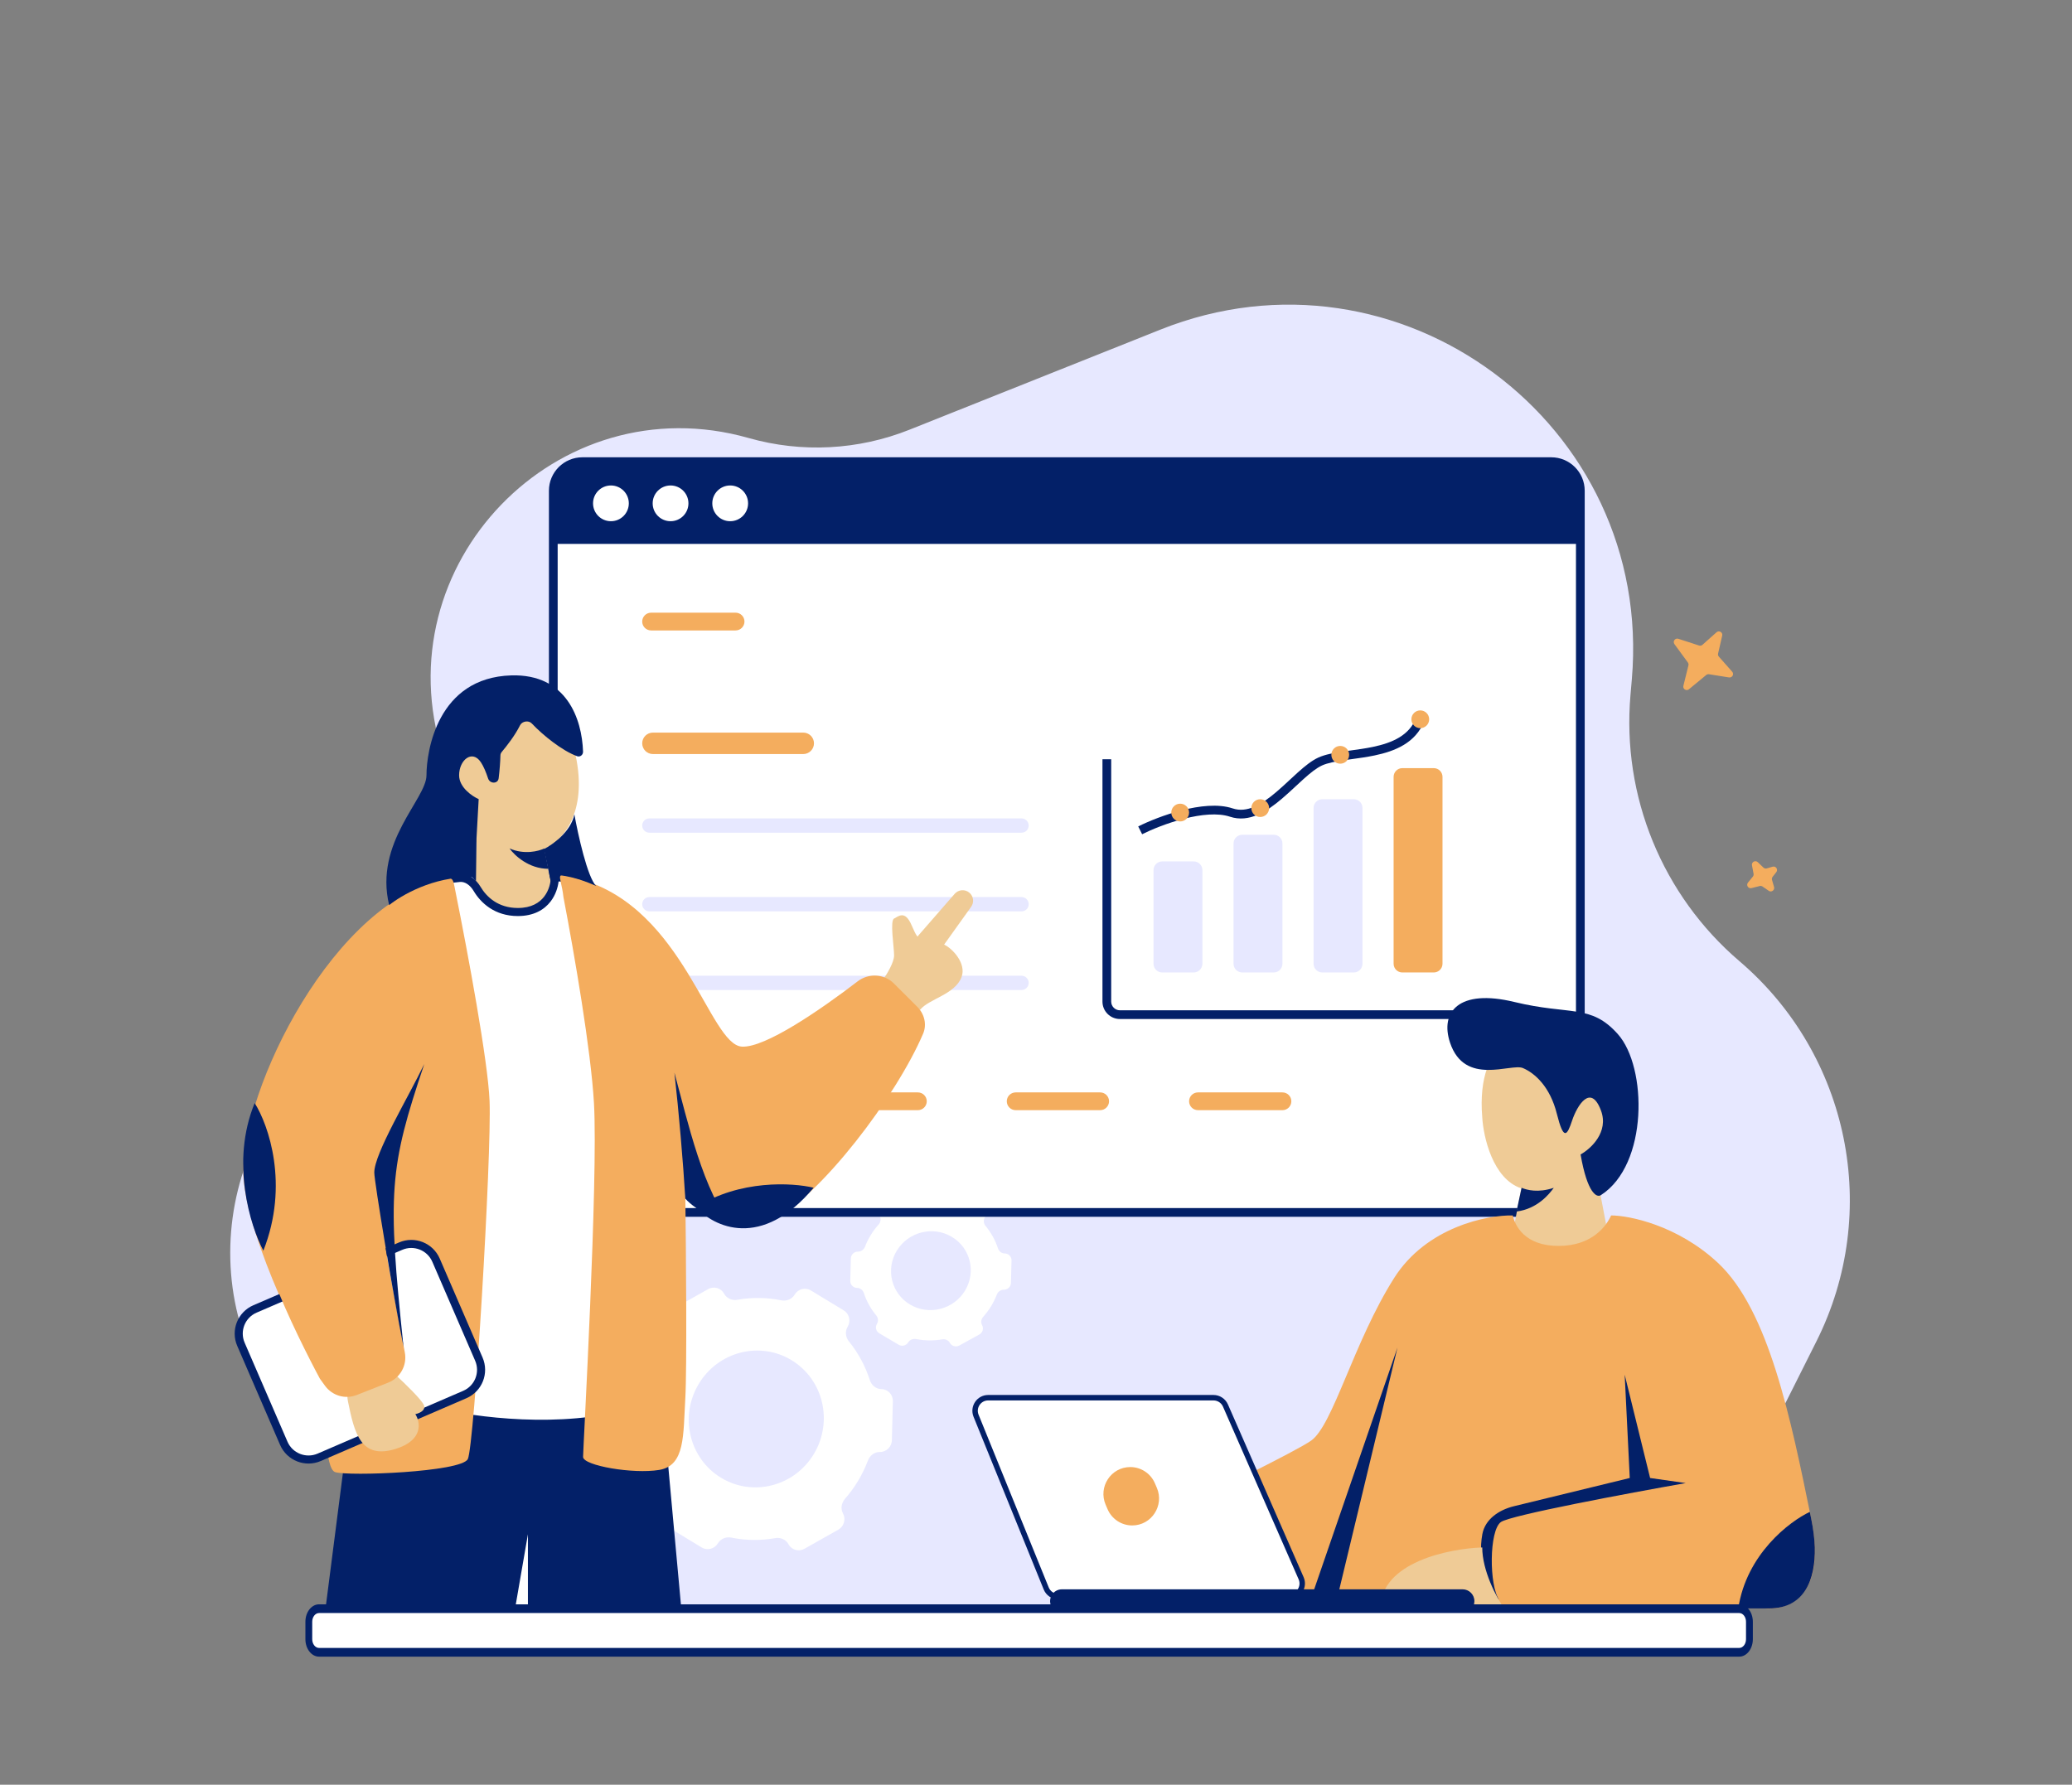 <svg xmlns="http://www.w3.org/2000/svg" xmlns:xlink="http://www.w3.org/1999/xlink" width="693" zoomAndPan="magnify" viewBox="0 0 519.75 447.75" height="597" preserveAspectRatio="xMidYMid meet" version="1.2"><rect x="0" y="0" width="519.75" height="447.75" fill="#808080" stroke="none"/><defs><clipPath id="c4e7930604"><path d="M 76 402 L 440 402 L 440 415.652 L 76 415.652 Z M 76 402 "/></clipPath></defs><g id="f0ddd2bff8"><path style=" stroke:none;fill-rule:nonzero;fill:#e7e8ff;fill-opacity:1;" d="M 362.777 404.676 L 159.734 404.676 C 137.625 404.676 116.328 396.344 100.09 381.344 L 78.129 361.055 C 47.789 333.027 52.027 283.684 86.219 260.508 C 109.23 244.91 119.527 215.746 111.078 189.266 C 95.898 141.703 139.754 96.234 187.789 109.887 C 201.09 113.664 215.27 112.938 228.113 107.812 L 291.078 82.695 C 350.898 58.832 414.891 106.34 409.332 170.48 L 408.996 174.375 C 406.797 199.746 416.988 224.621 436.359 241.164 C 463.957 264.734 471.914 304.078 455.641 336.516 L 447.75 352.25 C 431.625 384.387 398.738 404.676 362.777 404.676 Z M 362.777 404.676 "/><path style=" stroke:none;fill-rule:evenodd;fill:#ffffff;fill-opacity:1;" d="M 239.195 300.797 C 239.699 299.98 240.77 299.711 241.594 300.195 L 246.465 303.082 C 247.285 303.57 247.543 304.625 247.043 305.445 C 246.629 306.117 246.727 306.965 247.227 307.562 C 248.621 309.242 249.668 311.148 250.332 313.18 C 250.574 313.918 251.246 314.457 252.035 314.465 C 253 314.477 253.762 315.262 253.734 316.215 L 253.59 321.859 C 253.566 322.812 252.766 323.574 251.805 323.562 C 251.016 323.551 250.32 324.07 250.039 324.801 C 249.656 325.797 249.176 326.773 248.598 327.723 C 248.016 328.668 247.359 329.539 246.645 330.34 C 246.117 330.926 245.973 331.77 246.352 332.449 C 246.812 333.281 246.5 334.332 245.652 334.797 L 240.641 337.559 C 239.793 338.023 238.734 337.73 238.273 336.898 C 237.895 336.215 237.102 335.883 236.32 336.02 C 234.184 336.387 231.977 336.371 229.816 335.941 C 229.047 335.789 228.234 336.098 227.824 336.77 C 227.324 337.586 226.25 337.855 225.43 337.371 L 220.559 334.484 C 219.734 334 219.477 332.941 219.98 332.121 C 220.391 331.449 220.293 330.602 219.793 330.004 C 218.398 328.328 217.355 326.418 216.688 324.387 C 216.445 323.648 215.773 323.113 214.988 323.102 C 214.023 323.09 213.262 322.309 213.285 321.352 L 213.43 315.711 C 213.453 314.758 214.254 313.992 215.215 314.008 C 216.004 314.016 216.699 313.496 216.98 312.766 C 217.363 311.77 217.844 310.793 218.426 309.848 C 219.004 308.902 219.66 308.027 220.379 307.227 C 220.906 306.645 221.047 305.797 220.672 305.117 C 220.211 304.285 220.523 303.234 221.367 302.77 L 226.379 300.008 C 227.227 299.543 228.285 299.84 228.746 300.672 C 229.125 301.352 229.922 301.684 230.699 301.547 C 232.836 301.18 235.043 301.195 237.203 301.625 C 237.977 301.777 238.785 301.469 239.195 300.797 Z M 242.043 323.836 C 239.16 328.535 233.004 330.078 228.293 327.289 C 223.582 324.496 222.098 318.426 224.98 313.73 C 227.859 309.031 234.016 307.488 238.727 310.277 C 243.441 313.07 244.922 319.141 242.043 323.836 Z M 242.043 323.836 "/><path style=" stroke:none;fill-rule:evenodd;fill:#ffffff;fill-opacity:1;" d="M 199.34 324.785 C 200.191 323.367 202.008 322.898 203.398 323.742 L 211.648 328.75 C 213.043 329.594 213.48 331.426 212.629 332.848 C 211.934 334.012 212.098 335.484 212.941 336.52 C 215.305 339.43 217.074 342.742 218.203 346.262 C 218.617 347.547 219.75 348.477 221.086 348.492 C 222.719 348.516 224.012 349.871 223.969 351.527 L 223.723 361.32 C 223.684 362.973 222.328 364.293 220.695 364.273 C 219.363 364.254 218.184 365.152 217.711 366.422 C 217.059 368.152 216.246 369.848 215.266 371.488 C 214.281 373.129 213.172 374.645 211.953 376.027 C 211.062 377.047 210.82 378.512 211.461 379.691 C 212.238 381.133 211.711 382.957 210.277 383.766 L 201.789 388.555 C 200.352 389.363 198.559 388.852 197.777 387.406 C 197.137 386.227 195.793 385.648 194.473 385.883 C 190.852 386.523 187.113 386.492 183.453 385.75 C 182.148 385.484 180.773 386.023 180.078 387.184 C 179.227 388.605 177.41 389.07 176.02 388.227 L 167.77 383.223 C 166.375 382.375 165.938 380.543 166.789 379.121 C 167.484 377.957 167.32 376.484 166.477 375.449 C 164.113 372.539 162.344 369.227 161.215 365.707 C 160.801 364.422 159.668 363.492 158.332 363.477 C 156.699 363.457 155.41 362.098 155.449 360.441 L 155.695 350.652 C 155.734 349 157.09 347.676 158.723 347.695 C 160.055 347.715 161.234 346.816 161.711 345.547 C 162.359 343.816 163.172 342.121 164.156 340.48 C 165.137 338.84 166.246 337.324 167.465 335.941 C 168.359 334.926 168.598 333.457 167.957 332.277 C 167.18 330.836 167.707 329.012 169.141 328.203 L 177.633 323.414 C 179.066 322.605 180.863 323.121 181.641 324.562 C 182.281 325.746 183.629 326.32 184.949 326.086 C 188.57 325.449 192.305 325.477 195.965 326.223 C 197.273 326.488 198.645 325.949 199.34 324.785 Z M 204.16 364.754 C 199.281 372.902 188.852 375.582 180.871 370.738 C 172.891 365.895 170.379 355.367 175.258 347.219 C 180.141 339.07 190.566 336.391 198.547 341.234 C 206.527 346.074 209.043 356.605 204.16 364.754 Z M 204.16 364.754 "/><path style=" stroke:none;fill-rule:nonzero;fill:#ffffff;fill-opacity:1;" d="M 138.789 123.117 C 138.789 119.086 142.059 115.816 146.094 115.816 L 389.113 115.816 C 393.148 115.816 396.418 119.086 396.418 123.117 L 396.418 296.871 C 396.418 300.906 393.148 304.172 389.113 304.172 L 146.094 304.172 C 142.059 304.172 138.789 300.906 138.789 296.871 Z M 138.789 123.117 "/><path style=" stroke:none;fill-rule:evenodd;fill:#032068;fill-opacity:1;" d="M 137.695 123.117 C 137.695 118.48 141.457 114.723 146.098 114.723 L 389.113 114.723 C 393.754 114.723 397.516 118.48 397.516 123.117 L 397.516 296.871 C 397.516 301.508 393.754 305.266 389.113 305.266 L 146.098 305.266 C 141.457 305.266 137.695 301.508 137.695 296.871 Z M 146.098 116.91 C 142.664 116.91 139.887 119.691 139.887 123.117 L 139.887 296.871 C 139.887 300.301 142.664 303.078 146.098 303.078 L 389.113 303.078 C 392.543 303.078 395.324 300.301 395.324 296.871 L 395.324 123.117 C 395.324 119.691 392.543 116.91 389.113 116.91 Z M 146.098 116.91 "/><path style=" stroke:none;fill-rule:nonzero;fill:#032068;fill-opacity:1;" d="M 138.789 123.117 C 138.789 119.086 142.059 115.816 146.094 115.816 L 389.113 115.816 C 393.148 115.816 396.418 119.086 396.418 123.117 L 396.418 136.445 L 138.789 136.445 Z M 138.789 123.117 "/><path style=" stroke:none;fill-rule:nonzero;fill:#ffffff;fill-opacity:1;" d="M 157.734 126.277 C 157.734 128.754 155.727 130.762 153.25 130.762 C 150.77 130.762 148.762 128.754 148.762 126.277 C 148.762 123.801 150.77 121.793 153.25 121.793 C 155.727 121.793 157.734 123.801 157.734 126.277 Z M 157.734 126.277 "/><path style=" stroke:none;fill-rule:nonzero;fill:#ffffff;fill-opacity:1;" d="M 172.691 126.277 C 172.691 128.754 170.684 130.762 168.207 130.762 C 165.727 130.762 163.719 128.754 163.719 126.277 C 163.719 123.801 165.727 121.793 168.207 121.793 C 170.684 121.793 172.691 123.801 172.691 126.277 Z M 172.691 126.277 "/><path style=" stroke:none;fill-rule:nonzero;fill:#ffffff;fill-opacity:1;" d="M 187.652 126.277 C 187.652 128.754 185.641 130.762 183.164 130.762 C 180.688 130.762 178.676 128.754 178.676 126.277 C 178.676 123.801 180.688 121.793 183.164 121.793 C 185.641 121.793 187.652 123.801 187.652 126.277 Z M 187.652 126.277 "/><path style=" stroke:none;fill-rule:nonzero;fill:#f4ad5e;fill-opacity:1;" d="M 161.094 155.934 C 161.094 154.703 162.094 153.707 163.324 153.707 L 184.516 153.707 C 185.746 153.707 186.746 154.703 186.746 155.934 C 186.746 157.164 185.746 158.164 184.516 158.164 L 163.324 158.164 C 162.094 158.164 161.094 157.164 161.094 155.934 Z M 161.094 155.934 "/><path style=" stroke:none;fill-rule:nonzero;fill:#f4ad5e;fill-opacity:1;" d="M 161.094 276.285 C 161.094 275.055 162.094 274.059 163.324 274.059 L 184.516 274.059 C 185.746 274.059 186.746 275.055 186.746 276.285 C 186.746 277.516 185.746 278.516 184.516 278.516 L 163.324 278.516 C 162.094 278.516 161.094 277.516 161.094 276.285 Z M 161.094 276.285 "/><path style=" stroke:none;fill-rule:nonzero;fill:#f4ad5e;fill-opacity:1;" d="M 206.82 276.285 C 206.82 275.055 207.82 274.059 209.051 274.059 L 230.242 274.059 C 231.473 274.059 232.473 275.055 232.473 276.285 C 232.473 277.516 231.473 278.516 230.242 278.516 L 209.051 278.516 C 207.82 278.516 206.82 277.516 206.82 276.285 Z M 206.82 276.285 "/><path style=" stroke:none;fill-rule:nonzero;fill:#f4ad5e;fill-opacity:1;" d="M 252.547 276.285 C 252.547 275.055 253.547 274.059 254.777 274.059 L 275.969 274.059 C 277.199 274.059 278.199 275.055 278.199 276.285 C 278.199 277.516 277.199 278.516 275.969 278.516 L 254.777 278.516 C 253.547 278.516 252.547 277.516 252.547 276.285 Z M 252.547 276.285 "/><path style=" stroke:none;fill-rule:nonzero;fill:#f4ad5e;fill-opacity:1;" d="M 298.277 276.285 C 298.277 275.055 299.273 274.059 300.508 274.059 L 321.695 274.059 C 322.93 274.059 323.926 275.055 323.926 276.285 C 323.926 277.516 322.93 278.516 321.695 278.516 L 300.508 278.516 C 299.273 278.516 298.277 277.516 298.277 276.285 Z M 298.277 276.285 "/><path style=" stroke:none;fill-rule:nonzero;fill:#f4ad5e;fill-opacity:1;" d="M 161.094 186.484 C 161.094 184.996 162.301 183.793 163.789 183.793 L 201.488 183.793 C 202.977 183.793 204.184 184.996 204.184 186.484 C 204.184 187.969 202.977 189.176 201.488 189.176 L 163.789 189.176 C 162.301 189.176 161.094 187.969 161.094 186.484 Z M 161.094 186.484 "/><path style=" stroke:none;fill-rule:nonzero;fill:#e7e8ff;fill-opacity:1;" d="M 161.094 207.113 C 161.094 206.121 161.898 205.32 162.891 205.32 L 256.246 205.32 C 257.238 205.32 258.043 206.121 258.043 207.113 C 258.043 208.105 257.238 208.906 256.246 208.906 L 162.891 208.906 C 161.898 208.906 161.094 208.105 161.094 207.113 Z M 161.094 207.113 "/><path style=" stroke:none;fill-rule:nonzero;fill:#e7e8ff;fill-opacity:1;" d="M 161.094 226.848 C 161.094 225.855 161.898 225.051 162.891 225.051 L 256.246 225.051 C 257.238 225.051 258.043 225.855 258.043 226.848 C 258.043 227.836 257.238 228.641 256.246 228.641 L 162.891 228.641 C 161.898 228.641 161.094 227.836 161.094 226.848 Z M 161.094 226.848 "/><path style=" stroke:none;fill-rule:nonzero;fill:#e7e8ff;fill-opacity:1;" d="M 161.094 246.578 C 161.094 245.586 161.898 244.785 162.891 244.785 L 256.246 244.785 C 257.238 244.785 258.043 245.586 258.043 246.578 C 258.043 247.57 257.238 248.371 256.246 248.371 L 162.891 248.371 C 161.898 248.371 161.094 247.57 161.094 246.578 Z M 161.094 246.578 "/><path style=" stroke:none;fill-rule:nonzero;fill:#e7e8ff;fill-opacity:1;" d="M 289.352 218.297 C 289.352 217.09 290.332 216.109 291.539 216.109 L 299.43 216.109 C 300.637 216.109 301.617 217.09 301.617 218.297 L 301.617 241.781 C 301.617 242.988 300.637 243.969 299.43 243.969 L 291.539 243.969 C 290.332 243.969 289.352 242.988 289.352 241.781 Z M 289.352 218.297 "/><path style=" stroke:none;fill-rule:nonzero;fill:#e7e8ff;fill-opacity:1;" d="M 309.426 211.613 C 309.426 210.402 310.406 209.422 311.617 209.422 L 319.504 209.422 C 320.715 209.422 321.695 210.402 321.695 211.613 L 321.695 241.781 C 321.695 242.988 320.715 243.969 319.504 243.969 L 311.617 243.969 C 310.406 243.969 309.426 242.988 309.426 241.781 Z M 309.426 211.613 "/><path style=" stroke:none;fill-rule:nonzero;fill:#e7e8ff;fill-opacity:1;" d="M 329.504 202.699 C 329.504 201.488 330.484 200.508 331.695 200.508 L 339.582 200.508 C 340.793 200.508 341.77 201.488 341.77 202.699 L 341.77 241.781 C 341.77 242.988 340.793 243.969 339.582 243.969 L 331.695 243.969 C 330.484 243.969 329.504 242.988 329.504 241.781 Z M 329.504 202.699 "/><path style=" stroke:none;fill-rule:nonzero;fill:#f4ad5e;fill-opacity:1;" d="M 349.578 194.898 C 349.578 193.688 350.559 192.707 351.766 192.707 L 359.656 192.707 C 360.863 192.707 361.844 193.688 361.844 194.898 L 361.844 241.781 C 361.844 242.988 360.863 243.969 359.656 243.969 L 351.766 243.969 C 350.559 243.969 349.578 242.988 349.578 241.781 Z M 349.578 194.898 "/><path style=" stroke:none;fill-rule:evenodd;fill:#032068;fill-opacity:1;" d="M 276.547 251.273 L 276.547 190.48 L 278.738 190.48 L 278.738 251.273 C 278.738 252.48 279.719 253.461 280.926 253.461 L 371.883 253.461 L 371.883 255.648 L 280.926 255.648 C 278.508 255.648 276.547 253.691 276.547 251.273 Z M 276.547 251.273 "/><path style=" stroke:none;fill-rule:evenodd;fill:#032068;fill-opacity:1;" d="M 337.293 190.699 C 334.941 191.043 333 191.41 331.629 192.035 C 330.266 192.652 328.738 193.871 327.012 195.422 C 326.391 195.977 325.734 196.586 325.066 197.211 C 323.938 198.262 322.754 199.359 321.57 200.367 C 317.832 203.551 313.34 206.496 308.523 204.891 C 305.492 203.883 301.25 204.32 297.012 205.398 C 292.824 206.469 288.855 208.109 286.496 209.289 L 285.516 207.332 C 287.992 206.094 292.109 204.391 296.469 203.281 C 300.785 202.18 305.555 201.594 309.215 202.812 C 312.766 203.996 316.359 201.926 320.148 198.699 C 321.309 197.715 322.41 196.688 323.508 195.668 C 324.188 195.035 324.863 194.406 325.547 193.793 C 327.27 192.246 329.02 190.816 330.723 190.043 C 332.418 189.27 334.656 188.871 336.977 188.535 C 337.57 188.449 338.172 188.367 338.777 188.281 C 340.605 188.031 342.484 187.773 344.336 187.391 C 349.285 186.359 353.512 184.516 355.25 180.055 L 357.289 180.848 C 355.125 186.414 349.871 188.473 344.781 189.531 C 342.852 189.934 340.863 190.207 339.02 190.457 C 338.43 190.539 337.852 190.621 337.293 190.699 Z M 337.293 190.699 "/><path style=" stroke:none;fill-rule:nonzero;fill:#f4ad5e;fill-opacity:1;" d="M 298.273 203.852 C 298.273 205.082 297.277 206.082 296.043 206.082 C 294.812 206.082 293.812 205.082 293.812 203.852 C 293.812 202.621 294.812 201.625 296.043 201.625 C 297.277 201.625 298.273 202.621 298.273 203.852 Z M 298.273 203.852 "/><path style=" stroke:none;fill-rule:nonzero;fill:#f4ad5e;fill-opacity:1;" d="M 318.352 202.738 C 318.352 203.969 317.352 204.965 316.121 204.965 C 314.887 204.965 313.891 203.969 313.891 202.738 C 313.891 201.508 314.887 200.508 316.121 200.508 C 317.352 200.508 318.352 201.508 318.352 202.738 Z M 318.352 202.738 "/><path style=" stroke:none;fill-rule:nonzero;fill:#f4ad5e;fill-opacity:1;" d="M 338.426 189.363 C 338.426 190.598 337.426 191.594 336.195 191.594 C 334.961 191.594 333.965 190.598 333.965 189.363 C 333.965 188.133 334.961 187.137 336.195 187.137 C 337.426 187.137 338.426 188.133 338.426 189.363 Z M 338.426 189.363 "/><path style=" stroke:none;fill-rule:nonzero;fill:#f4ad5e;fill-opacity:1;" d="M 358.5 180.449 C 358.5 181.68 357.504 182.68 356.27 182.68 C 355.039 182.68 354.039 181.68 354.039 180.449 C 354.039 179.219 355.039 178.223 356.27 178.223 C 357.504 178.223 358.5 179.219 358.5 180.449 Z M 358.5 180.449 "/><path style=" stroke:none;fill-rule:nonzero;fill:#efcb96;fill-opacity:1;" d="M 136.441 213.012 L 138.625 223.359 L 138.625 229.895 L 133.715 234.25 L 118.984 232.617 L 118.984 222.816 L 119.531 211.379 C 113.527 203.754 111.348 189.047 117.895 181.422 C 124.441 173.797 141.352 172.711 144.625 190.684 C 147.246 205.059 140.262 211.559 136.441 213.012 Z M 136.441 213.012 "/><path style=" stroke:none;fill-rule:nonzero;fill:#032068;fill-opacity:1;" d="M 171.902 414.523 L 166.316 353.523 L 88.07 353.523 L 80.246 414.523 Z M 171.902 414.523 "/><path style=" stroke:none;fill-rule:nonzero;fill:#efcb96;fill-opacity:1;" d="M 224.277 239.699 C 224.277 241.441 222.461 244.418 221.551 245.688 L 222.641 252.223 L 230.824 253.312 C 233.008 250.59 239.555 249.5 241.191 245.145 C 242.5 241.66 238.828 237.883 236.828 236.977 L 243.609 227.496 C 244.402 226.391 244.215 224.859 243.18 223.969 C 242.078 223.027 240.426 223.152 239.473 224.242 L 230.281 234.797 C 230.281 235.16 229.953 235.125 228.645 232.074 C 227.008 228.262 225.371 229.895 224.277 230.441 C 223.188 230.984 224.277 237.52 224.277 239.699 Z M 224.277 239.699 "/><path style=" stroke:none;fill-rule:nonzero;fill:#ffffff;fill-opacity:1;" d="M 129.895 228.805 C 137.316 228.805 139.168 222.996 139.168 220.09 C 144.406 220.09 147.836 222.645 148.93 223.371 L 157.719 248.414 L 159.355 354.07 C 141.023 359.734 117.891 356.43 108.617 354.07 L 102.617 223.902 C 106.223 221.613 111.492 220.613 115.277 220.258 C 117.129 220.082 118.723 221.391 119.672 222.992 C 121.316 225.77 124.531 228.805 129.895 228.805 Z M 129.895 228.805 "/><path style=" stroke:none;fill-rule:evenodd;fill:#032068;fill-opacity:1;" d="M 148.082 224.02 L 156.707 248.59 L 158.332 353.32 C 140.84 358.465 119.098 355.559 109.594 353.27 L 103.656 224.457 C 107.035 222.508 111.801 221.598 115.371 221.262 C 116.656 221.145 117.941 222.059 118.801 223.504 C 120.574 226.5 124.078 229.816 129.895 229.816 C 133.91 229.816 136.531 228.227 138.121 226.152 C 139.367 224.523 139.941 222.648 140.121 221.133 C 144.133 221.387 146.871 223.199 148.082 224.02 Z M 149.27 222.379 C 147.965 221.492 144.414 219.082 139.168 219.082 L 138.156 219.082 L 138.156 220.09 C 138.156 221.371 137.742 223.32 136.512 224.922 C 135.316 226.48 133.301 227.793 129.895 227.793 C 124.984 227.793 122.059 225.039 120.543 222.477 C 119.508 220.727 117.602 219.023 115.184 219.25 C 111.359 219.609 105.891 220.625 102.074 223.051 L 101.578 223.363 L 107.641 354.863 L 108.367 355.051 C 117.715 357.43 141.062 360.781 159.656 355.035 L 160.379 354.812 L 158.73 248.234 L 149.773 222.715 L 149.492 222.527 C 149.426 222.488 149.352 222.438 149.27 222.379 Z M 149.27 222.379 "/><path style=" stroke:none;fill-rule:nonzero;fill:#f4ad5e;fill-opacity:1;" d="M 148.992 276.734 C 148.227 263.398 144.07 239.379 141.336 225.059 C 140.668 218.984 138.379 218.547 145.77 220.668 C 171.648 228.094 177.91 262.062 186.09 262.574 C 191.91 262.934 205.969 253.234 215.121 246.207 C 217.875 244.094 221.785 244.289 224.238 246.738 L 230.09 252.578 C 231.883 254.367 232.547 257.008 231.555 259.336 C 224.793 275.152 205.789 300.121 193.727 306.141 C 183.254 311.371 174.812 303.965 171.906 299.605 C 172.086 313.586 172.34 343.395 171.906 350.801 C 171.359 360.059 171.906 367.684 165.355 368.773 C 158.809 369.863 146.262 367.684 146.262 365.508 C 146.262 363.328 150.082 295.793 148.992 276.734 Z M 148.992 276.734 "/><path style=" stroke:none;fill-rule:nonzero;fill:#f4ad5e;fill-opacity:1;" d="M 122.805 276.188 C 122.402 266.172 117.359 239.125 114.285 223.824 C 113.516 219.996 113.824 219.762 109.789 220.883 C 81.512 228.727 59.062 277.031 61.152 296.34 C 62.898 312.461 75.703 337.914 81.887 348.625 C 81.523 355.16 81.449 368.449 84.066 369.32 C 87.34 370.406 115.711 369.32 117.348 366.051 C 118.984 362.785 123.348 289.805 122.805 276.188 Z M 122.805 276.188 "/><path style=" stroke:none;fill-rule:nonzero;fill:#ffffff;fill-opacity:1;" d="M 116.598 349.852 C 120.023 348.375 121.602 344.402 120.121 340.984 L 109.375 316.148 C 107.895 312.727 103.918 311.152 100.492 312.629 L 63.961 328.383 C 60.535 329.863 58.957 333.832 60.438 337.254 L 71.184 362.09 C 72.664 365.508 76.641 367.086 80.07 365.605 Z M 116.598 349.852 "/><path style=" stroke:none;fill-rule:evenodd;fill:#032068;fill-opacity:1;" d="M 117 350.781 C 120.941 349.082 122.754 344.516 121.051 340.582 L 110.305 315.746 C 108.602 311.812 104.027 310.004 100.09 311.703 L 63.559 327.457 C 59.617 329.156 57.805 333.723 59.508 337.652 L 70.254 362.488 C 71.957 366.422 76.531 368.234 80.469 366.535 Z M 119.191 341.383 C 120.449 344.293 119.109 347.668 116.195 348.926 L 79.668 364.68 C 76.754 365.934 73.371 364.594 72.113 361.688 L 61.367 336.852 C 60.109 333.945 61.449 330.57 64.363 329.312 L 100.891 313.559 C 103.805 312.301 107.188 313.641 108.445 316.551 Z M 119.191 341.383 "/><path style=" stroke:none;fill-rule:nonzero;fill:#032068;fill-opacity:1;" d="M 63.883 276.734 C 67.336 282.18 72.609 297.211 66.062 313.766 C 62.789 307.594 57.77 291.547 63.883 276.734 Z M 63.883 276.734 "/><path style=" stroke:none;fill-rule:nonzero;fill:#032068;fill-opacity:1;" d="M 204.094 297.973 C 198.82 296.703 185.543 295.902 174.633 302.875 C 178.996 307.777 191 313.656 204.094 297.973 Z M 204.094 297.973 "/><path style=" stroke:none;fill-rule:nonzero;fill:#032068;fill-opacity:1;" d="M 169.176 269.109 C 170.27 278.91 171.359 291.438 171.906 300.695 C 174.523 303.746 180.996 306.688 183.906 307.777 C 176.488 299.496 172.449 281.09 169.176 269.109 Z M 169.176 269.109 "/><path style=" stroke:none;fill-rule:nonzero;fill:#efcb96;fill-opacity:1;" d="M 106.363 352.594 C 105.93 351.289 101.453 346.969 99.273 344.969 C 94.727 344.426 85.961 344.969 87.27 351.504 C 88.906 359.676 90.543 366.211 99.273 363.488 C 106.258 361.309 105.457 356.77 104.184 354.773 C 105.094 354.594 106.801 353.902 106.363 352.594 Z M 106.363 352.594 "/><path style=" stroke:none;fill-rule:nonzero;fill:#ffffff;fill-opacity:1;" d="M 127.309 414.5 L 132.426 384.91 L 132.426 414.5 Z M 127.309 414.5 "/><path style=" stroke:none;fill-rule:nonzero;fill:#032068;fill-opacity:1;" d="M 120.074 200.484 L 119.531 210.289 L 119.395 221.004 C 119.195 220.996 118.582 220.074 118.383 220.07 C 108.613 219.84 100.469 224.762 97.617 227.074 C 93.797 211.281 106.98 200.484 106.98 194.496 C 106.98 188.504 109.711 169.984 128.258 169.441 C 142.172 169.031 145.98 180.402 146.254 188.555 C 146.281 189.387 145.52 189.996 144.742 189.707 C 141.004 188.332 136.23 184.5 133.387 181.492 C 132.598 180.656 130.969 180.922 130.453 181.953 C 129.141 184.578 127.219 187.012 125.844 188.672 C 125.641 188.914 125.531 189.219 125.527 189.535 C 125.496 191.078 125.336 193.172 125.086 195.242 C 124.914 196.695 122.891 196.688 122.434 195.301 C 121.922 193.738 121.301 192.246 120.621 191.227 C 118.438 187.957 115.164 190.684 115.164 194.496 C 115.164 197.543 118.438 199.758 120.074 200.484 Z M 120.074 200.484 "/><path style=" stroke:none;fill-rule:nonzero;fill:#032068;fill-opacity:1;" d="M 149.535 222.27 C 147.355 220.09 144.988 209.379 144.078 204.297 C 143.207 208.656 138.625 211.922 136.441 213.012 L 138.137 221.004 L 138.645 219.488 C 143.008 219.488 147.535 221.363 149.535 222.27 Z M 149.535 222.27 "/><path style=" stroke:none;fill-rule:nonzero;fill:#f4ad5e;fill-opacity:1;" d="M 89.48 349.977 L 97.383 346.867 C 100.414 345.676 102.164 342.492 101.547 339.301 C 99.844 330.434 97.668 318.789 96.07 309.469 L 68.793 321.391 C 71.848 329.668 77.703 341.18 80.25 345.898 L 81.535 347.668 C 83.348 350.156 86.613 351.105 89.48 349.977 Z M 89.48 349.977 "/><path style=" stroke:none;fill-rule:nonzero;fill:#032068;fill-opacity:1;" d="M 93.887 294.16 C 93.887 289.367 102.434 275.281 106.434 266.93 C 97.648 293.016 97.137 299.141 101.227 337.941 C 98.668 325.18 93.887 296.449 93.887 294.16 Z M 93.887 294.16 "/><path style=" stroke:none;fill-rule:nonzero;fill:#032068;fill-opacity:1;" d="M 127.82 212.859 C 131.504 214.492 135.152 213.539 136.516 212.859 L 137.539 217.965 C 132.629 217.965 129.016 214.562 127.82 212.859 Z M 127.82 212.859 "/><path style=" stroke:none;fill-rule:nonzero;fill:#efcb96;fill-opacity:1;" d="M 401.16 298.125 L 402.863 307.051 L 401.16 316.398 C 396.766 316.965 387.805 318.098 387.125 318.098 C 386.445 318.098 381.453 313.848 379.043 311.727 L 381.594 298.125 C 374.449 295.746 372.094 285.234 371.812 280.277 C 370.109 259.879 383.723 257.328 386.273 257.328 C 388.824 257.328 404.988 257.328 407.113 274.328 C 408.816 287.926 403.855 295.859 401.16 298.125 Z M 401.16 298.125 "/><path style=" stroke:none;fill-rule:nonzero;fill:#f4ad5e;fill-opacity:1;" d="M 442.418 403.52 L 375.641 403.52 L 291 403.094 C 285.762 399.684 284.297 394.176 284.281 389.504 C 284.27 385.68 287.031 382.602 290.48 380.938 C 304.188 374.336 324.992 364.121 328.855 361.445 C 334.383 357.621 339.488 336.797 349.695 320.648 C 357.863 307.73 373.23 304.785 379.469 304.926 C 380.035 307.473 382.445 312.574 390.953 312.574 C 399.461 312.574 403.004 307.473 404.141 304.926 C 408.535 304.926 420.727 307.305 430.934 316.824 C 443.684 328.715 449.215 355.883 454.316 380.945 L 454.328 380.996 C 458.41 401.055 448.09 404.086 442.418 403.52 Z M 442.418 403.52 "/><path style=" stroke:none;fill-rule:nonzero;fill:#032068;fill-opacity:1;" d="M 413.922 370.797 L 407.543 344.871 L 408.816 370.797 L 379.766 377.875 C 376.035 378.785 372.547 381.102 371.84 384.875 C 370.582 391.602 373.094 398.754 376.066 401.395 C 373.516 397.746 373.516 383.973 376.492 381.844 C 378.875 380.145 408.391 374.621 422.855 372.07 Z M 413.922 370.797 "/><path style=" stroke:none;fill-rule:nonzero;fill:#032068;fill-opacity:1;" d="M 350.547 338.074 L 334.809 403.52 L 328.004 403.52 Z M 350.547 338.074 "/><path style=" stroke:none;fill-rule:nonzero;fill:#032068;fill-opacity:1;" d="M 396.484 289.625 C 398.184 299.484 400.594 300.531 401.586 299.824 C 413.496 292.176 413.211 267.734 405.84 259.453 C 399.035 251.805 393.93 254.777 379.895 251.379 C 365.859 247.977 361.18 253.93 363.734 261.578 C 367.406 272.59 379.047 266.676 382.023 267.953 C 385 269.227 388.828 272.625 390.527 279.426 C 392.23 286.227 393.082 284.953 394.355 281.125 C 395.633 277.301 399.035 271.777 401.586 278.578 C 403.629 284.016 399.035 288.211 396.484 289.625 Z M 396.484 289.625 "/><path style=" stroke:none;fill-rule:nonzero;fill:#efcb96;fill-opacity:1;" d="M 346.293 403.52 C 346.293 391.961 363.449 388.504 371.812 388.219 C 371.812 394 375.359 400.828 377.344 403.52 Z M 346.293 403.52 "/><path style=" stroke:none;fill-rule:nonzero;fill:#efcb96;fill-opacity:1;" d="M 263.625 402.738 C 263.625 392.465 277.219 390.281 284.551 390.027 C 284.551 395.164 289.105 400.348 290.844 402.738 Z M 263.625 402.738 "/><path style=" stroke:none;fill-rule:evenodd;fill:#032068;fill-opacity:1;" d="M 455.238 388.18 C 455.441 396.383 452.559 403.52 443.773 403.52 L 436.035 403.52 C 438.078 389.922 448.879 381.703 453.98 379.297 C 454.094 379.848 454.207 380.395 454.316 380.945 L 454.328 380.996 C 454.871 383.668 455.16 386.055 455.238 388.18 Z M 455.238 388.18 "/><path style=" stroke:none;fill-rule:nonzero;fill:#032068;fill-opacity:1;" d="M 389.758 297.996 C 385.797 299.316 383.055 298.547 381.68 297.996 L 380.402 303.945 C 385.684 303.285 388.66 299.508 389.758 297.996 Z M 389.758 297.996 "/><path style=" stroke:none;fill-rule:nonzero;fill:#ffffff;fill-opacity:1;" d="M 307.398 352.613 L 326.379 395.938 C 327.328 398.113 325.746 400.555 323.383 400.555 L 265.469 400.555 C 264.137 400.555 262.941 399.746 262.438 398.508 L 244.844 355.184 C 243.965 353.02 245.547 350.652 247.875 350.652 L 304.402 350.652 C 305.699 350.652 306.875 351.422 307.398 352.613 Z M 307.398 352.613 "/><path style=" stroke:none;fill-rule:evenodd;fill:#032068;fill-opacity:1;" d="M 304.402 351.336 C 305.43 351.336 306.359 351.945 306.777 352.891 L 325.754 396.215 C 326.508 397.938 325.254 399.871 323.379 399.871 L 265.469 399.871 C 264.414 399.871 263.465 399.23 263.066 398.25 L 245.473 354.926 C 244.773 353.211 246.031 351.336 247.871 351.336 Z M 308.02 352.34 C 307.387 350.898 305.969 349.969 304.402 349.969 L 247.871 349.969 C 245.062 349.969 243.152 352.828 244.211 355.441 L 261.809 398.766 C 262.414 400.262 263.863 401.238 265.469 401.238 L 323.379 401.238 C 326.234 401.238 328.148 398.289 327 395.664 Z M 308.02 352.34 "/><path style=" stroke:none;fill-rule:nonzero;fill:#f4ad5e;fill-opacity:1;" d="M 289.707 372.137 C 288.645 369.656 286.215 368.051 283.527 368.051 C 278.684 368.051 275.426 373.027 277.344 377.496 L 277.82 378.609 C 278.887 381.094 281.316 382.699 284.004 382.699 C 288.844 382.699 292.102 377.719 290.188 373.25 Z M 289.707 372.137 "/><path style=" stroke:none;fill-rule:nonzero;fill:#032068;fill-opacity:1;" d="M 266.379 404.676 L 366.887 404.676 C 368.523 404.676 369.848 403.344 369.848 401.699 C 369.848 400.055 368.523 398.723 366.887 398.723 L 266.379 398.723 C 264.254 398.723 262.824 400.902 263.652 402.863 C 264.117 403.961 265.191 404.676 266.379 404.676 Z M 266.379 404.676 "/><path style=" stroke:none;fill-rule:nonzero;fill:#f4ad5e;fill-opacity:1;" d="M 427.047 161.773 L 430.586 158.621 C 431.219 158.059 432.195 158.637 432.004 159.461 L 430.973 163.973 C 430.91 164.246 430.98 164.531 431.168 164.738 L 434.512 168.52 C 435.051 169.125 434.523 170.078 433.723 169.953 L 428.684 169.152 C 428.438 169.113 428.188 169.184 427.996 169.344 L 423.656 172.922 C 423.012 173.453 422.066 172.859 422.27 172.047 L 423.535 166.93 C 423.598 166.68 423.547 166.414 423.395 166.207 L 420.023 161.594 C 419.531 160.914 420.199 159.992 420.996 160.254 L 426.203 161.949 C 426.492 162.047 426.816 161.98 427.047 161.773 Z M 427.047 161.773 "/><path style=" stroke:none;fill-rule:nonzero;fill:#f4ad5e;fill-opacity:1;" d="M 443.191 217.863 L 444.656 217.434 C 445.465 217.199 446.098 218.141 445.574 218.801 L 444.656 219.969 C 444.48 220.191 444.422 220.48 444.5 220.75 L 445.012 222.531 C 445.234 223.312 444.355 223.949 443.688 223.488 L 442.121 222.41 C 441.914 222.27 441.66 222.223 441.418 222.285 L 439.352 222.805 C 438.543 223.008 437.945 222.062 438.473 221.418 L 439.691 219.926 C 439.852 219.727 439.918 219.465 439.875 219.215 L 439.473 217.09 C 439.316 216.262 440.316 215.719 440.922 216.297 L 442.352 217.66 C 442.574 217.871 442.895 217.949 443.191 217.863 Z M 443.191 217.863 "/><path style=" stroke:none;fill-rule:nonzero;fill:#ffffff;fill-opacity:1;" d="M 77.465 406.863 C 77.465 405.051 78.617 403.582 80.035 403.582 L 436.266 403.582 C 437.684 403.582 438.836 405.051 438.836 406.863 L 438.836 411.242 C 438.836 413.055 437.684 414.523 436.266 414.523 L 80.035 414.523 C 78.617 414.523 77.465 413.055 77.465 411.242 Z M 77.465 406.863 "/><g clip-rule="nonzero" clip-path="url(#c4e7930604)"><path style=" stroke:none;fill-rule:evenodd;fill:#032068;fill-opacity:1;" d="M 76.609 406.863 C 76.609 404.445 78.145 402.488 80.035 402.488 L 436.266 402.488 C 438.156 402.488 439.691 404.445 439.691 406.863 L 439.691 411.242 C 439.691 413.656 438.156 415.617 436.266 415.617 L 80.035 415.617 C 78.145 415.617 76.609 413.656 76.609 411.242 Z M 80.035 404.676 C 79.09 404.676 78.32 405.656 78.32 406.863 L 78.32 411.242 C 78.32 412.449 79.09 413.43 80.035 413.43 L 436.266 413.43 C 437.211 413.43 437.977 412.449 437.977 411.242 L 437.977 406.863 C 437.977 405.656 437.211 404.676 436.266 404.676 Z M 80.035 404.676 "/></g></g></svg>